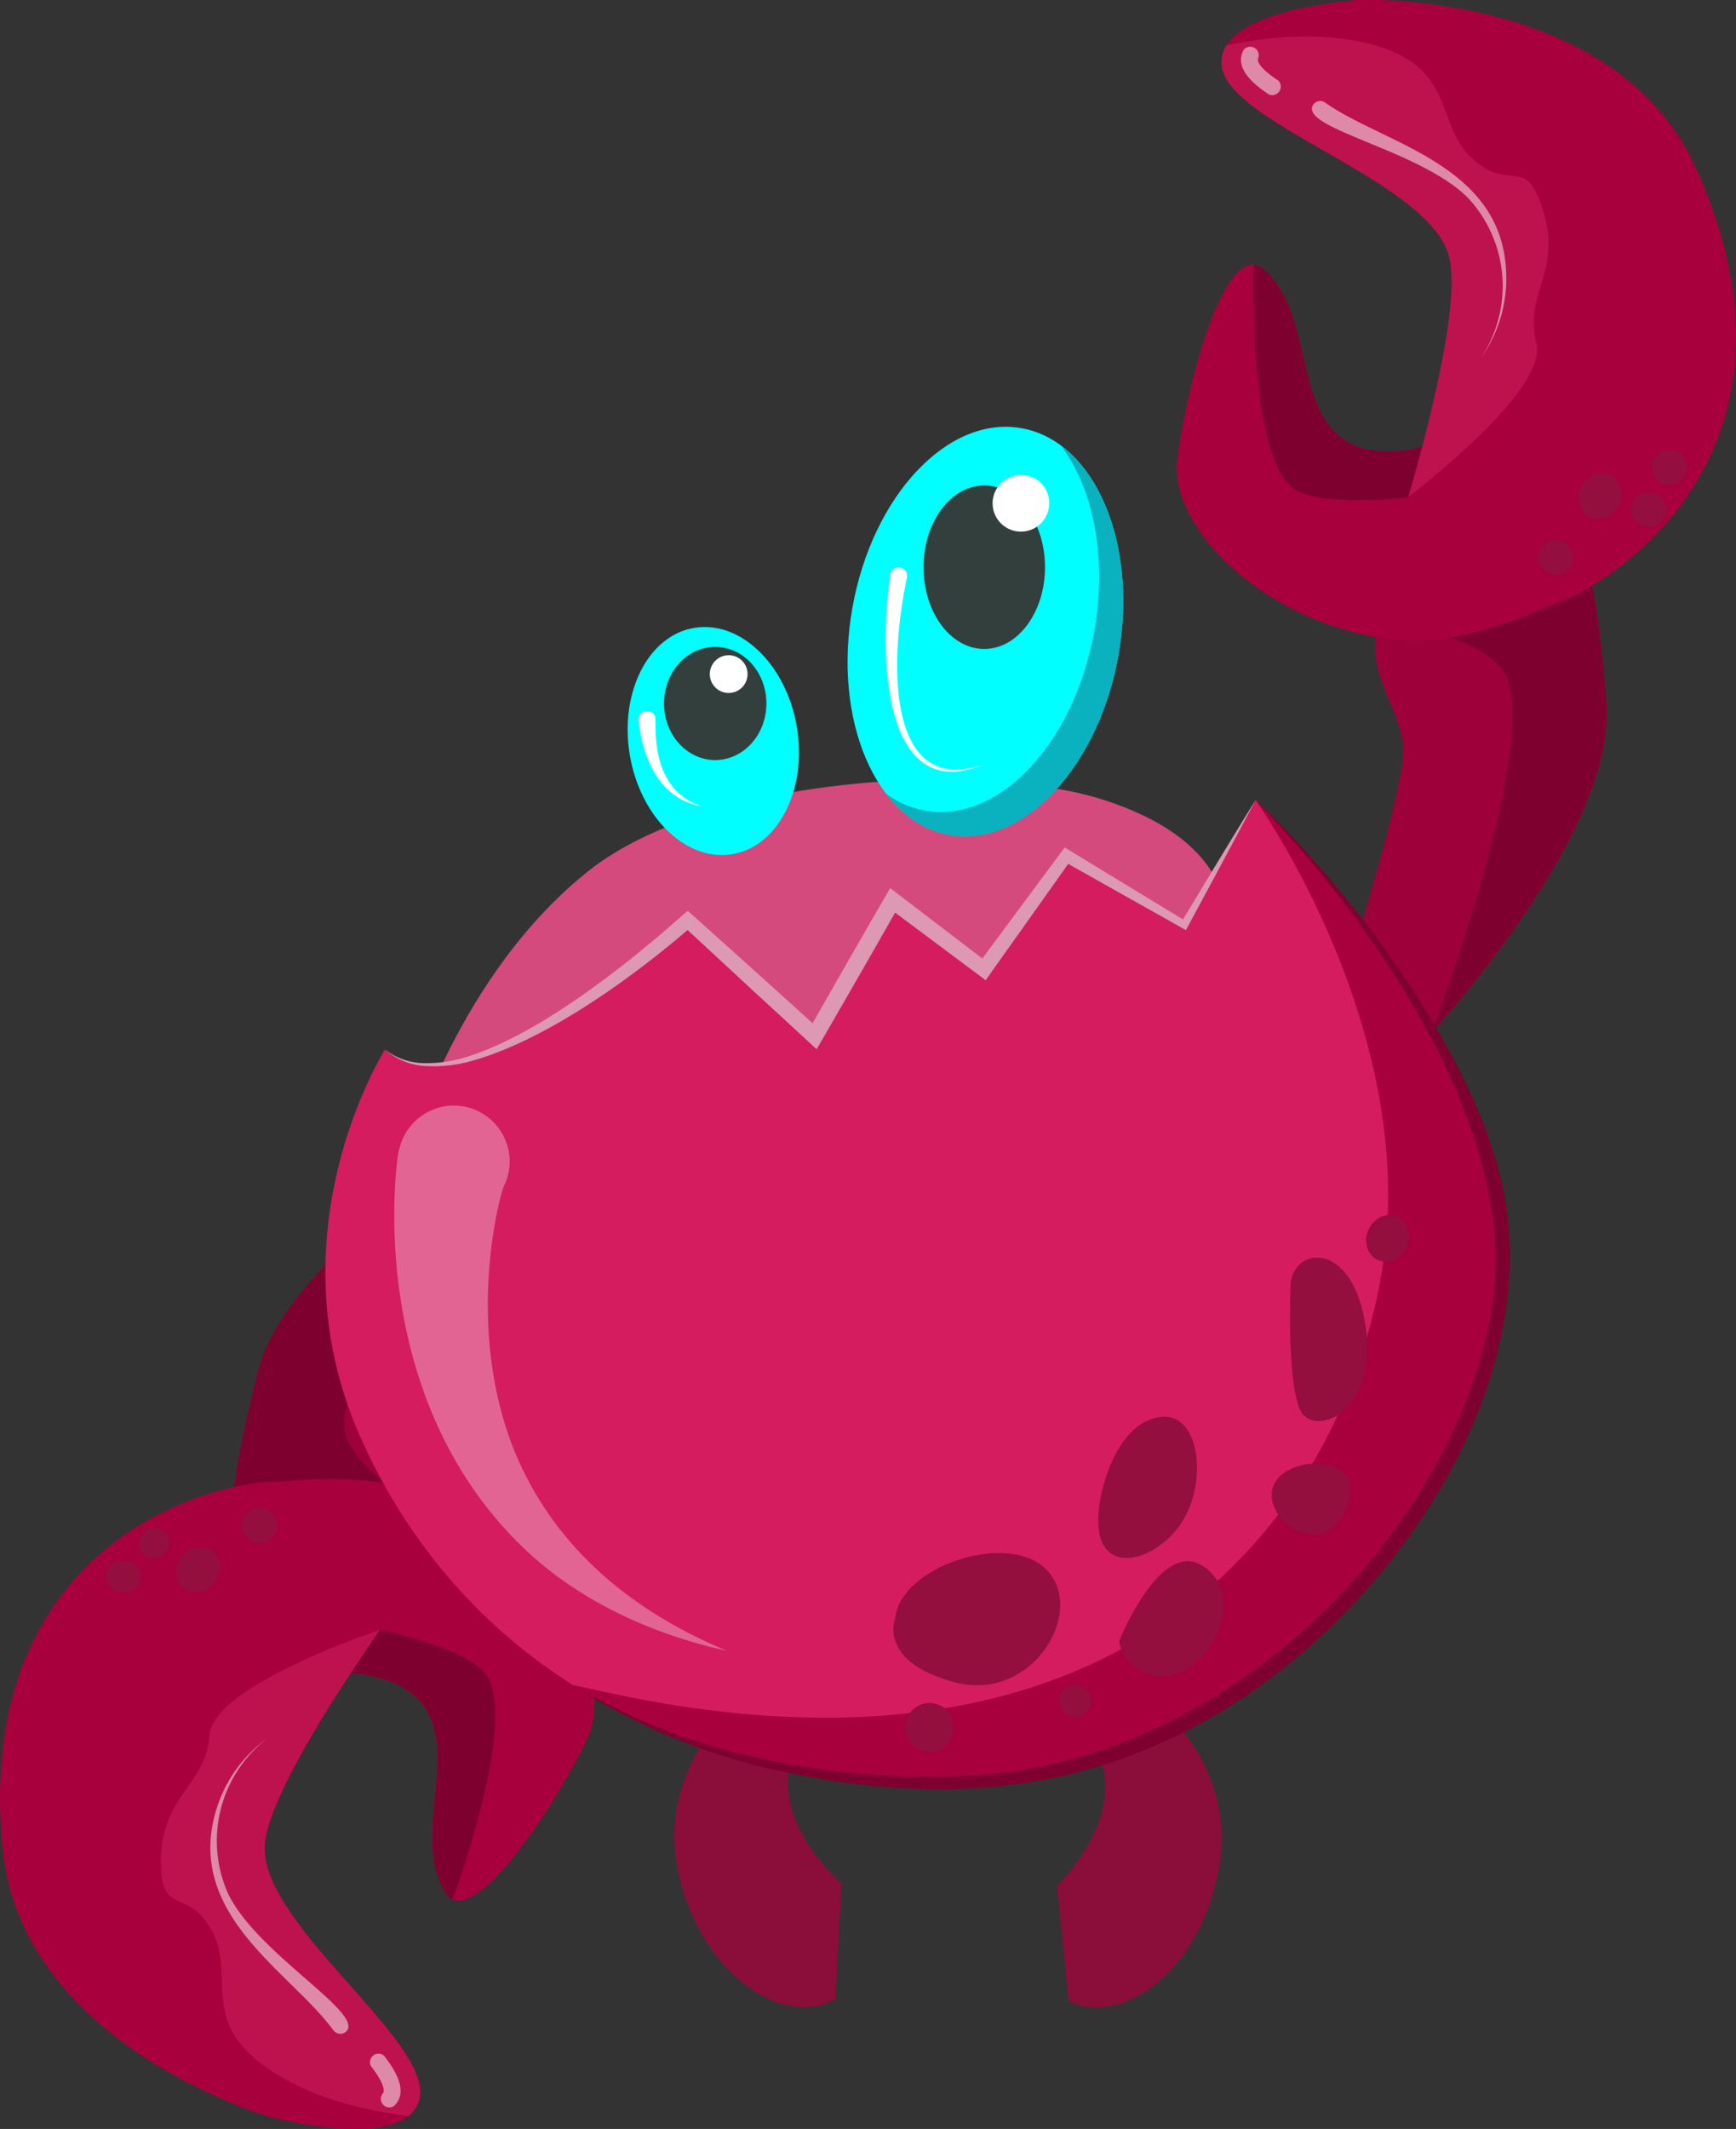 <svg xmlns="http://www.w3.org/2000/svg" viewBox="0 0 406.84 498.61"><rect x="0" y="0" width="406.84" height="498.61" fill="#333333" stroke="none"/><defs><style>.cls-1{fill:#9e0039;}.cls-2{fill:#7e002e;}.cls-3{fill:#a8003d;}.cls-4{fill:#bd124e;}.cls-5{fill:#940e3e;}.cls-6{opacity:0.5;}.cls-14,.cls-7{fill:#fff;}.cls-8{fill:#8a0d3a;}.cls-9{fill:#d44a7c;}.cls-10{fill:#d41c5f;}.cls-11{fill:#dc99b1;}.cls-12{fill:aqua;}.cls-13{fill:#0ab1bf;}.cls-14{opacity:0.32;}.cls-15{fill:#333f3d;}</style></defs><g id="Layer_2" data-name="Layer 2"><g id="monsters"><g id="layer"><g id="raphael"><g id="body"><path class="cls-1" d="M317,223.19s11.13-35.83,11.82-46.26-10.78-20.18-4.87-33.05,27.84-8.7,36.88-18.09,13.22,7,15.65,39-44.87,81.4-44.87,81.4Z"/><path class="cls-2" d="M376.44,164.75c-2.43-32-6.61-48.35-15.65-39s-31,5.22-36.88,18.09a19.07,19.07,0,0,0-.84,2.18c9.7.84,22,3.32,28.5,10.18,10.95,11.56-12.57,76.37-16,85.49C347,228.91,378.44,191,376.44,164.75Z"/><path class="cls-3" d="M296.26,63.17C287.21,55,278,90.31,275.91,107.53s23,40.37,53.41,42.5c15,1.05,34.53-8.51,34.53-8.51l-22.19-39.73s-18.27,8.87-28.18,0S307.22,73.09,296.26,63.17Z"/><path class="cls-2" d="M341.66,101.79s-18.27,8.87-28.18,0-6.26-28.7-17.22-38.62A4.3,4.3,0,0,0,293.9,62a25.76,25.76,0,0,0-.16,3.12c0,10.31.24,41.72,9.08,49.08,5.9,4.92,28,2.61,42,.54Z"/><path class="cls-3" d="M318.17,0s60.42-2.72,79.38,39.54c25.05,55.84-5.93,88.59-29.28,100.3-7.73,3.87-33.55,8.35-33.55,8.35l-13.94-2.09S344.27,77.78,339.57,60s-51.14-30.78-53.23-44.35S318.17,0,318.17,0Z"/><path class="cls-4" d="M361.72,49.57c-4.26-14.08-7.86-3.93-17-12.77s-2.62-23.23-28.47-27.49c-9.39-1.54-19.6-.58-28.79,1.27a7.17,7.17,0,0,0-1.1,5.11C288.43,29.26,334.87,42.3,339.57,60c2.62,9.91-3.54,35.61-9.5,56.37,4.95-3.8,32.7-25.65,30-36.08C357.14,68.87,366,63.64,361.72,49.57Z"/><path class="cls-5" d="M377.12,111c2.5,1,3.56,4.19,2.38,7s-4.18,4.29-6.68,3.24-3.56-4.19-2.38-7S374.62,110,377.12,111Z"/><path class="cls-5" d="M365.74,126.66a4.08,4.08,0,1,1-4.87,2.35A3.83,3.83,0,0,1,365.74,126.66Z"/><path class="cls-5" d="M395.18,108.5a4.08,4.08,0,1,1-4.49-3A3.82,3.82,0,0,1,395.18,108.5Z"/><path class="cls-5" d="M390.28,118.31a4.08,4.08,0,1,1-4.5-3A3.84,3.84,0,0,1,390.28,118.31Z"/><g class="cls-6"><path class="cls-7" d="M310.51,24c13.79,9.8,42,14.47,42.49,40.48a32,32,0,0,1-6,19.43,30.29,30.29,0,0,0-2.78-37.36c-11-11.4-40-16.47-36.48-22a2,2,0,0,1,2.71-.6l.07.05Z"/></g><g class="cls-6"><path class="cls-7" d="M297.39,22.13c-5.73-3.73-7.72-7.26-5.93-10.47a2,2,0,0,1,3.43,1.92c-.56,1,1.27,3.06,4.65,5.26A2,2,0,0,1,297.39,22.13Z"/></g><path class="cls-1" d="M135.5,284.64s-22,30.42-25.95,40.09,3.79,22.56-5.92,32.87S74.48,357,62.91,363s-10.31-10.81-2.42-41.92S129,258.22,129,258.22Z"/><path class="cls-2" d="M60.49,321.08C52.6,352.19,51.35,369,62.91,363s31,4.92,40.72-5.4a18.49,18.49,0,0,0,1.5-1.79c-8.93-3.89-19.8-10.16-23.77-18.74-6.7-14.44,36.25-68.37,42.37-75.94C108.84,269.65,67,295.58,60.49,321.08Z"/><path class="cls-3" d="M104.12,442.92c6,10.64,26-19.9,33.43-35.56s-8.92-45.59-37.08-57.31C86.56,344.27,65,347.12,65,347.12l8.37,44.73s20.14-2.59,26.71,9S96.9,430,104.12,442.92Z"/><path class="cls-2" d="M73.4,391.85s20.14-2.59,26.71,9-3.21,29.2,4,42.09a4.29,4.29,0,0,0,1.86,1.87,25.39,25.39,0,0,0,1.15-2.9c3.29-9.77,13.07-39.63,7-49.42-4-6.54-25.71-11.4-39.67-13.91Z"/><path class="cls-3" d="M63.23,495.78S5.1,479.1.6,433c-5.95-60.91,33.85-82.08,59.72-85.74,8.55-1.21,34.45,2.78,34.45,2.78l12.55,6.42s-44,57.31-45.25,75.62,38.67,45.48,36.32,59S63.23,495.78,63.23,495.78Z"/><path class="cls-4" d="M37.74,435c-.45,14.7,6.2,6.23,12.06,17.52S44.88,475.33,68,487.6c8.41,4.46,18.39,6.8,27.7,8a7.14,7.14,0,0,0,2.66-4.5c2.35-13.52-37.52-40.69-36.32-59,.68-10.23,14.71-32.62,27-50.4-5.89,2-39.16,13.89-39.94,24.64C48.24,418.11,38.19,420.26,37.74,435Z"/><path class="cls-5" d="M42.73,371.79c-2-1.79-2-5.11,0-7.42s5.32-2.73,7.35-.94,2,5.11,0,7.42S44.77,373.58,42.73,371.79Z"/><path class="cls-5" d="M58.5,360.6a4.08,4.08,0,1,1,5.36-.68A3.83,3.83,0,0,1,58.5,360.6Z"/><path class="cls-5" d="M24.8,368.43a3.84,3.84,0,0,1,4.65-2.75,3.61,3.61,0,1,1-1.34,7A3.85,3.85,0,0,1,24.8,368.43Z"/><path class="cls-5" d="M32.58,360.69a3.84,3.84,0,0,1,4.65-2.75,3.6,3.6,0,1,1-4.65,2.75Z"/><g class="cls-6"><path class="cls-7" d="M78.13,475.51C68.18,461.82,43,448.4,50.76,423.6a32,32,0,0,1,11.92-16.5,30.29,30.29,0,0,0-9.27,36.3C60.22,457.72,86.1,471.77,81,475.91a2,2,0,0,1-2.76-.3l-.06-.08Z"/></g><g class="cls-6"><path class="cls-7" d="M90,481.46c4.24,5.36,5,9.34,2.29,11.81a2,2,0,0,1-2.64-2.91c.84-.76-.23-3.3-2.73-6.47A2,2,0,0,1,90,481.46Z"/></g><path class="cls-8" d="M170.75,400.79s-16.7,14.61-11.83,37.57,23.65,36.88,36.87,29.92l1.39-27.13s-16-13.92-11.82-28.53S170.75,400.79,170.75,400.79Z"/><path class="cls-8" d="M272.05,400s17.41,13.75,13.71,36.92S264,475,250.44,468.67l-2.76-27s15.28-14.71,10.37-29.09S272.05,400,272.05,400Z"/><path class="cls-9" d="M258.76,187.37C229.54,178,165.91,181.73,137.89,204c-30.43,24.22-41.72,64.3-41.72,64.3l154.76,1,36-55.84S288,196.77,258.76,187.37Z"/><path class="cls-10" d="M90.21,245.82s-27.13,42.78-5.74,90.79,68.15,81.68,138.81,80.88c82-.93,137.23-86.1,128.36-134.63s-57.4-95.49-57.4-95.49l-16.7,29.22-27.65-16.17L230.58,227l-21.39-16.18-18.27,31.84-29.74-27.14S109.52,262.51,90.21,245.82Z"/><path class="cls-11" d="M277.24,215.34l-27.73-16.86-19.29,26L208.62,208c-.27.46-7.73,13.29-18.18,31.65-7.17-6.52-22.07-19.9-29.27-26.35-2.55,2.1-29.67,27.33-51.63,34.18A31.61,31.61,0,0,1,99.62,249a15.49,15.49,0,0,1-9.41-3.19,15.62,15.62,0,0,0,9.37,3.85,32.31,32.31,0,0,0,10.27-1c17.35-4.55,37.72-19.22,51.29-30.84,42.17,39-9.37-8.59,30.25,27.92,2.73-4.74,9.54-16.45,18.39-32L231,229.57l19.34-27.24c37.48,21.08-9.83-5.52,27.59,15.51.11-.21,12.42-23,16.33-30.47C288.48,196.64,282.9,206,277.24,215.34Z"/><path class="cls-3" d="M351.64,282.86c-8.87-48.52-57.4-95.49-57.4-95.49s38.35,53.3,29.85,108.93-57.6,128.28-184.57,99.48q-2.69-.61-5.24-1.12c23.37,14.75,53.1,23.24,89,22.83C305.27,416.56,360.51,331.39,351.64,282.86Z"/><path class="cls-2" d="M134.28,394.66a149,149,0,0,0,23.18,11.11c22.75,8.62,52.44,12,75.62,9.64,58-5.94,107.42-57.89,116.43-108.09,7.38-41.19-26.94-90.71-55.27-119.95,22.32,21.11,49.05,56.71,57,86.77,12.9,48.53-24.75,104.11-68.45,128.71-25.25,14.14-57,21.56-101.08,11.68A143,143,0,0,1,134.28,394.66Z"/><path class="cls-12" d="M186.74,170.29c2.44,14.64-4.35,28-15.15,29.77s-21.54-8.62-24-23.26,4.35-28,15.15-29.76S184.31,155.65,186.74,170.29Z"/><path class="cls-12" d="M262.1,153.42c-4.67,26.3-22.41,45.14-39.62,42.08s-27.39-26.85-22.72-53.14,22.4-45.14,39.62-42.08S266.76,127.13,262.1,153.42Z"/><path class="cls-13" d="M248.61,104.31c7.56,9.94,10.91,26.16,7.84,43.47-4.67,26.29-22.4,45.13-39.62,42.08a21.92,21.92,0,0,1-9.23-4c3.93,5.17,9,8.64,14.88,9.68,17.21,3.06,35-15.78,39.62-42.08C265.85,132.27,260,112.73,248.61,104.31Z"/><path class="cls-5" d="M209.8,379.12s-4.17,9.95,13.78,14.83,30.75-15.8,22.12-25.82S210.84,366.74,209.8,379.12Z"/><path class="cls-5" d="M262.37,384.16c-.67,1.61,4.53,11.7,14.22,7.47s14.6-19.54,4.86-25.12S262.37,384.16,262.37,384.16Z"/><path class="cls-5" d="M257.72,352c-2.84,18.38,12.81,14.42,19.17,4.64s4.17-26.16-5.09-24.76S258.65,346,257.72,352Z"/><path class="cls-5" d="M300,355.43c2.41,3.46,12.59,8.67,16.23-4.52S290.3,341.49,300,355.43Z"/><path class="cls-5" d="M302.44,301.28c0,1.08-.85,22.26,2.3,29,3,6.44,18.3.87,15.29-19.63S302.74,291.79,302.44,301.28Z"/><path class="cls-5" d="M220.17,399.36a5.73,5.73,0,1,1-7.64,3A5.81,5.81,0,0,1,220.17,399.36Z"/><path class="cls-5" d="M253.31,394.78a3.77,3.77,0,1,1-4.78,2.08A3.68,3.68,0,0,1,253.31,394.78Z"/><path class="cls-5" d="M327.32,284.93c2.5,1.05,3.57,4.19,2.38,7s-4.17,4.28-6.67,3.23-3.57-4.19-2.38-7S324.82,283.88,327.32,284.93Z"/><path class="cls-14" d="M118,278.05c-.6,1.15-9.67,33.07,3.15,63.19,9.45,21.69,27.08,36.14,49.16,45.38-17.67-3.91-35.12-11.82-48.21-24.65C81.72,322.5,94.68,261.62,93.41,270.05a13.09,13.09,0,1,1,24.56,8Z"/><path class="cls-15" d="M244.9,132.85c0,10.57-6.38,19.14-14.24,19.14s-14.23-8.57-14.23-19.14,6.37-19.15,14.23-19.15S244.9,122.27,244.9,132.85Z"/><path class="cls-15" d="M179.61,164.75c0,7.32-5.38,13.26-12,13.26s-12-5.94-12-13.26,5.38-13.25,12-13.25S179.61,157.43,179.61,164.75Z"/><path class="cls-7" d="M212.47,135.65c-4.5,21.73-3.79,50.93,18,43.39-22,9.24-25-21.25-21.88-44.09a2,2,0,1,1,3.87.67Z"/><path class="cls-7" d="M164.39,188.8c-9.57-1.51-13.9-11.11-14.72-20.12-.25-2.76,4.09-2.9,3.93-.06C153.87,169.48,152,184.84,164.39,188.8Z"/><path class="cls-7" d="M175.19,157.88a4.42,4.42,0,1,1-4.41-4.42A4.41,4.41,0,0,1,175.19,157.88Z"/><path class="cls-7" d="M245.88,117.63a6.63,6.63,0,1,1-6.63-6.38A6.51,6.51,0,0,1,245.88,117.63Z"/></g></g></g></g></g></svg>